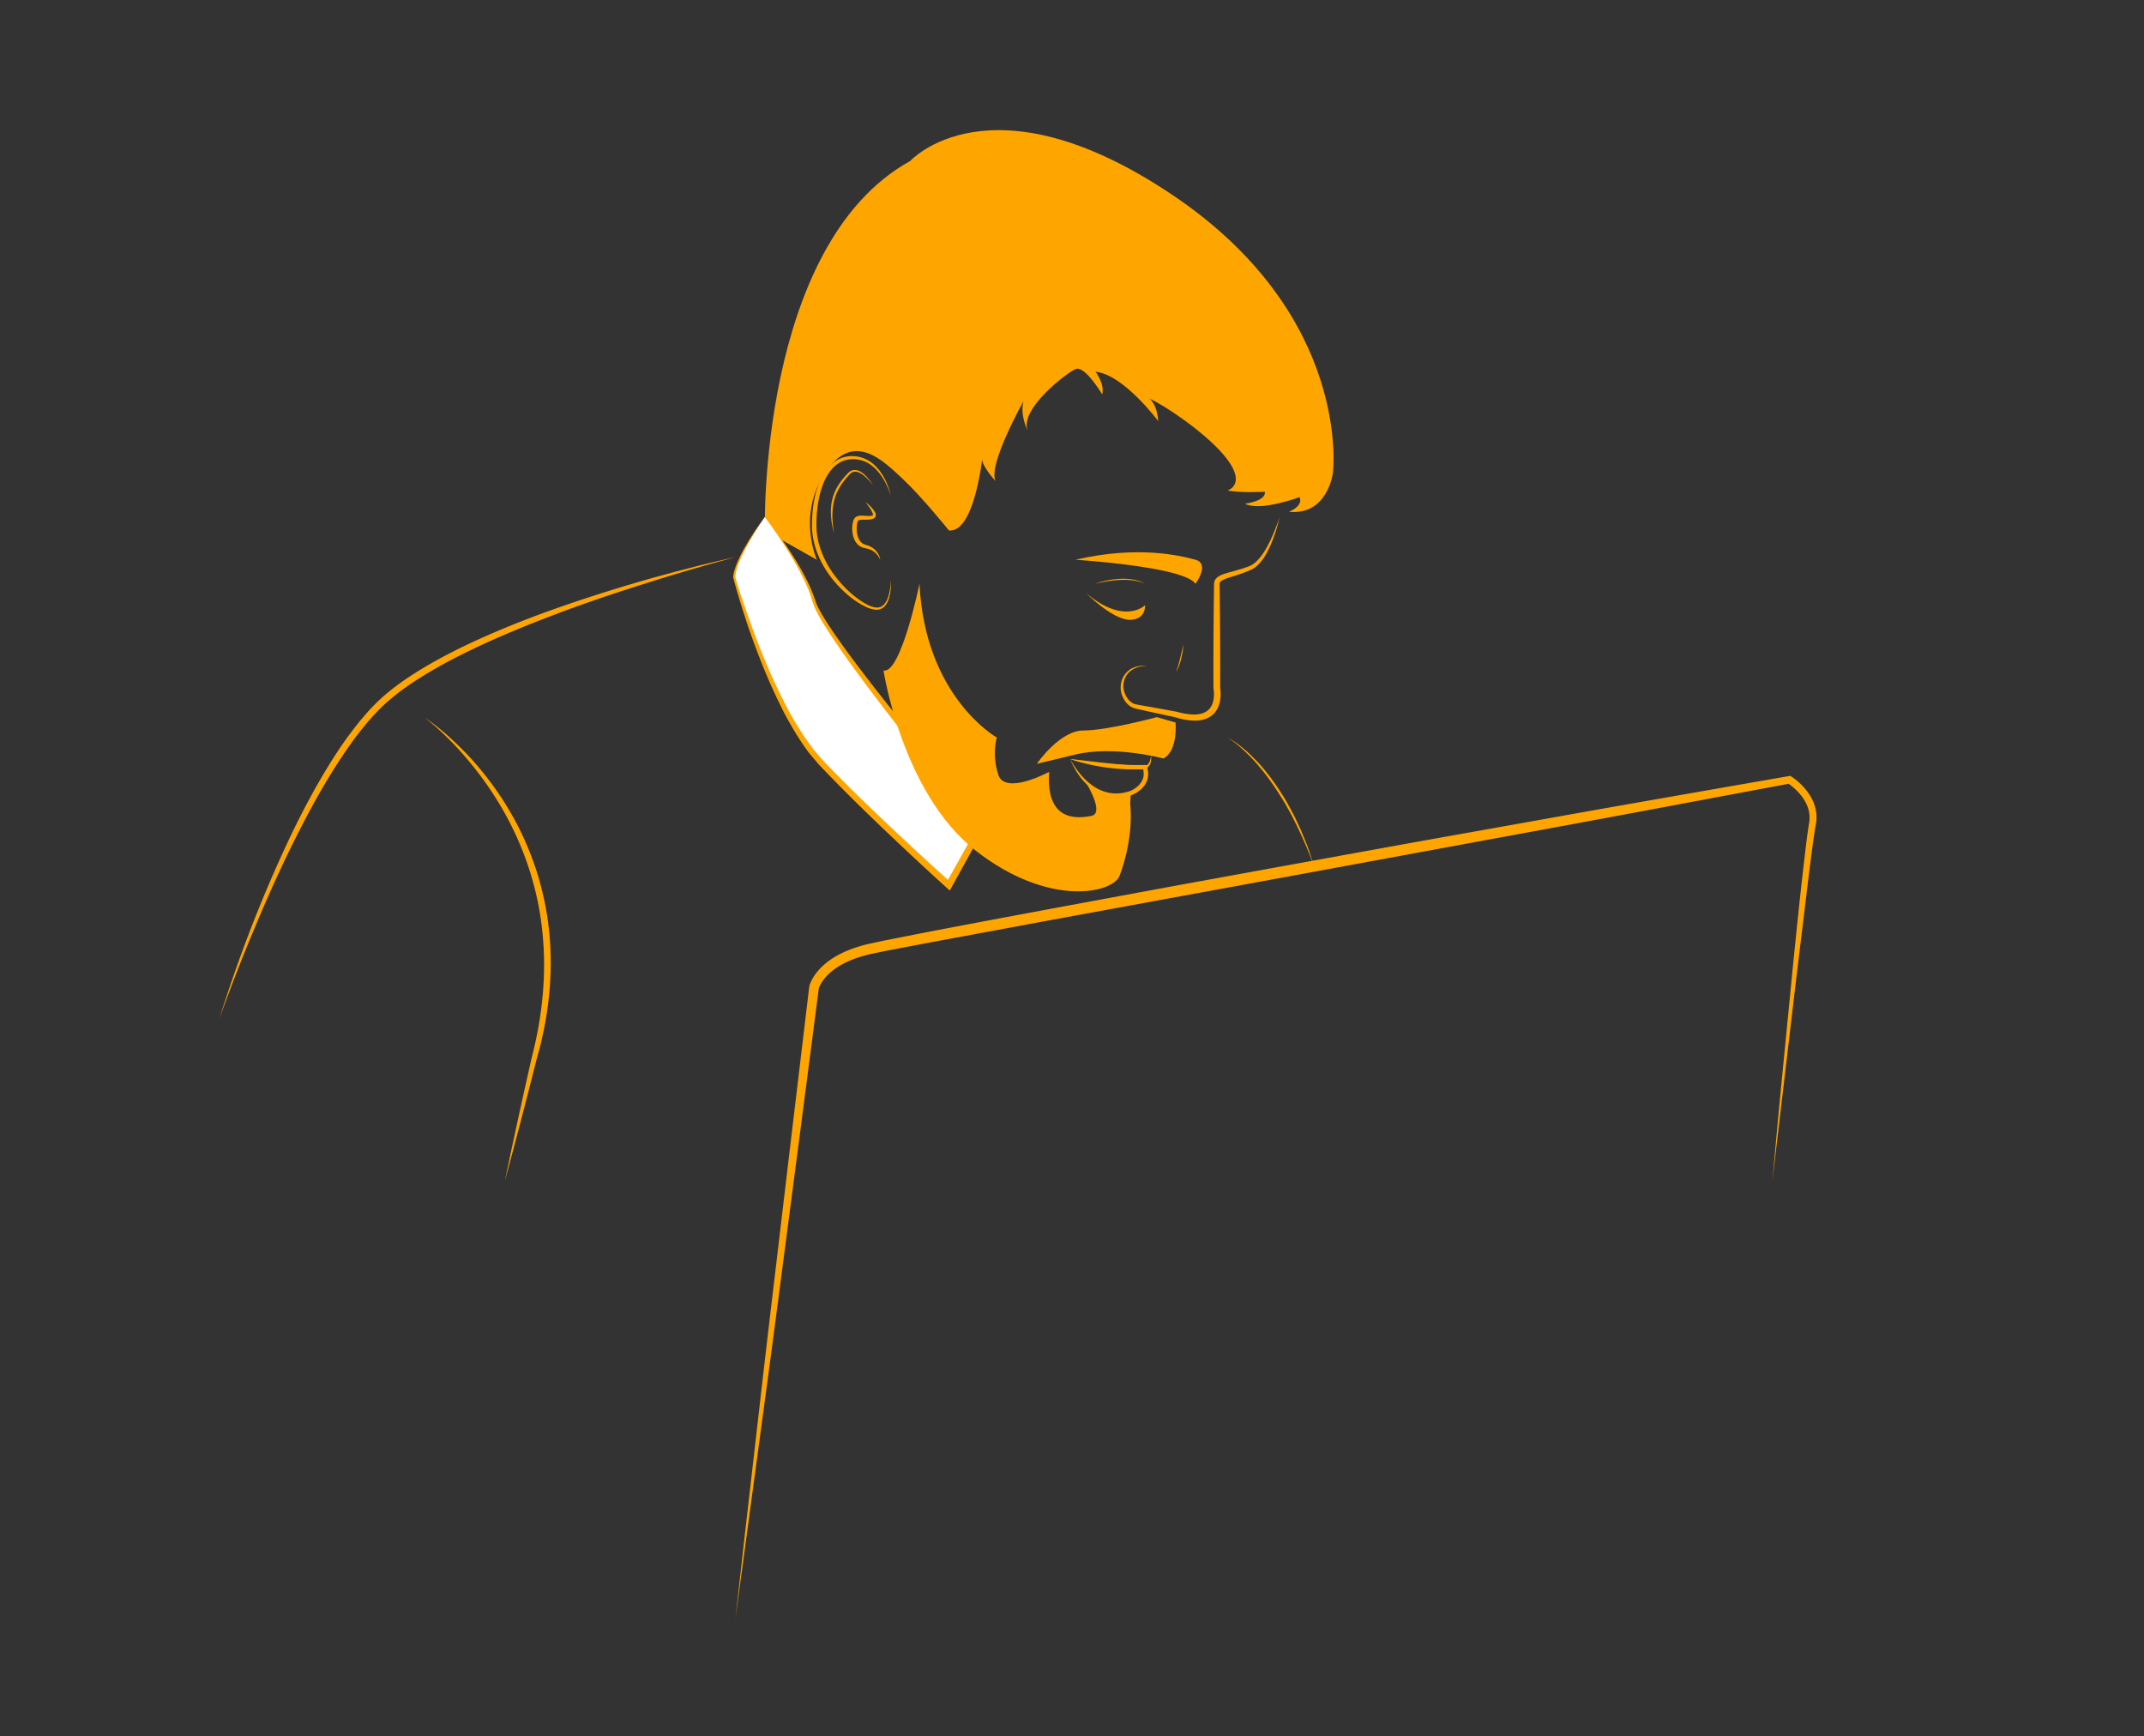 <svg xmlns="http://www.w3.org/2000/svg" viewBox="0 0 947.37 767.17"><rect x="0" y="0" width="947.37" height="767.17" fill="#333333" stroke="none"/><style>.st1{fill:orange}</style><g id="Camada_1"><path class="st1" d="M337.95 234.35S335 108.26 402.18 71.13c0 0 35.35-38.89 115.49 14.73s71.3 123.15 71.3 123.15-2.36 18.86-19.44 17.09c0 0 6.48-2.36 4.71-6.48 0 0-17.09 6.48-24.16 2.95 0 0 9.43-1.18 8.84-5.3 0 0-11.2.59-16.5-.59 0 0 8.25-2.36 0-13.55s-28.87-24.75-34.76-27.1c0 0 3.54 1.77 4.12 10.02 0 0-15.32-20.62-27.69-21.8 0 0 4.12 5.3 2.95 10.02 0 0-7.66-12.96-11.78-11.2s-24.75 17.68-21.21 27.1c0 0-3.54-7.07-1.77-12.96 0 0-15.91 28.28-12.37 35.35 0 0-6.48-7.07-5.89-10.02 0 0-3.54 33-14.73 31.82 0 0-11.78-14.73-20.62-22.98-8.84-8.25-21.8-21.21-34.18-2.36-12.37 18.86-3.54 38.3-3.54 38.3l-23-12.97zm190.32 23.57s6.48-8.84 0-10.61-25.34-6.48-53.03 0c0 .01 47.73 2.95 53.03 10.61zm-22.28 9.43s-8.88 9.12-26.11-5.3c0 0 11.12 11.2 18.78 11.78 0 0 7.34.75 7.33-6.48zm-47.84 70.12s10.02-14.73 20.62-14.73 32.41-5.89 32.41-5.89l8.25 2.36s1.18 12.37-5.3 15.91c0 0-21.8-5.89-38.89-1.77l-17.09 4.12zm107.24-109.01c-.78 3.66-1.86 7.25-3.26 10.74-1.42 3.47-3.06 6.94-5.7 9.84-.66.72-1.42 1.37-2.26 1.95-.42.29-.87.53-1.34.75l-1.32.56c-1.76.72-3.55 1.35-5.34 1.92-1.78.57-3.61 1.07-5.2 1.75-.78.33-1.52.75-1.82 1.18-.08.1-.15.2-.17.31-.06.09-.06.22-.07.34-.03.07-.01.38-.01.59l.01.7c.09 7.46.19 14.93.22 22.39.02 7.46.07 14.93.02 22.39l-.03-.29c.23 1.34.28 2.53.24 3.81-.06 1.26-.24 2.53-.62 3.78-.39 1.25-.99 2.48-1.85 3.54-.86 1.07-1.98 1.92-3.19 2.5-1.21.58-2.5.92-3.76 1.05-.64.11-1.26.09-1.89.13-.62-.02-1.24-.02-1.85-.08-2.45-.21-4.79-.76-7.06-1.45l.12.03-11.23-2.44-5.61-1.24c-.87-.16-2.06-.52-2.94-1.12-.88-.61-1.67-1.34-2.26-2.2-1.22-1.68-1.94-3.68-2.02-5.71-.1-2.03.44-4.09 1.55-5.76.14-.21.27-.42.42-.62l.5-.55.5-.55.58-.47c.38-.3.76-.66 1.22-.86.44-.22.89-.41 1.35-.58 1.84-.65 3.81-.85 5.71-.65-3.79-.06-7.77 1.44-9.54 4.74-.91 1.58-1.25 3.42-1.05 5.2.18 1.78.96 3.48 2.03 4.84.53.7 1.21 1.25 1.91 1.69.75.42 1.41.61 2.43.76l5.64 1 11.26 2.04.04.01.08.02c2.17.6 4.37 1.06 6.54 1.21.54.04 1.08.03 1.62.04.52-.05 1.07-.04 1.57-.14 1.04-.13 2.01-.42 2.88-.86 1.74-.87 2.94-2.43 3.51-4.37.56-1.91.61-4.19.27-6.16l-.03-.17v-.13c-.05-7.46 0-14.93.02-22.39.03-7.46.13-14.93.22-22.39l.01-.7c.01-.25-.01-.41.04-.8.04-.34.09-.68.25-1.01.12-.35.31-.63.53-.89.88-1.04 1.9-1.44 2.82-1.82 1.88-.72 3.68-1.13 5.47-1.64 1.79-.5 3.55-1.01 5.28-1.63l1.28-.48c.38-.16.76-.34 1.12-.56.72-.45 1.42-.98 2.05-1.61 2.54-2.51 4.43-5.77 6.03-9.09.8-1.67 1.52-3.39 2.19-5.12.71-1.73 1.35-3.48 1.89-5.27z"/><path class="st1" d="M519.51 296.81c.3-.43.49-.92.67-1.42.19-.49.34-.99.49-1.49.29-1 .55-2.02.8-3.04.51-2.04.94-4.09 1.49-6.14-.08 1.06-.21 2.1-.38 3.15-.16 1.04-.38 2.08-.62 3.11-.27 1.02-.54 2.05-.93 3.04-.39.99-.77 2.02-1.52 2.79zm-46.63 38.56c1.9 3.56 4.31 6.84 7.21 9.54 2.89 2.7 6.38 4.76 10.18 5.4 1.89.35 3.83.35 5.72.03.95-.17 1.89-.38 2.8-.67.86-.2 1.69-.69 2.49-1.18 1.57-1.01 2.9-2.38 3.58-4.01.69-1.62.66-3.48.09-5.25l.96.67c-2.83.06-5.6-.08-8.39-.25-2.78-.17-5.56-.48-8.32-.84-2.76-.39-5.51-.82-8.23-1.42-1.36-.28-2.72-.61-4.07-.93-.69-.16-1.31-.32-1.97-.52-.65-.2-1.34-.4-2.05-.57zm0 0c.64.12 1.31.22 2.01.32l2.1.33c1.37.2 2.74.41 4.11.56 2.75.33 5.49.63 8.25.85 2.75.25 5.51.37 8.26.49 2.75.11 5.52.12 8.23.06l.72-.02.23.69c.7 2.05.8 4.48-.1 6.61-.88 2.13-2.56 3.74-4.36 4.89-.92.56-1.86 1.11-2.97 1.38-1.02.32-2.05.52-3.1.67-2.09.29-4.25.23-6.32-.21-2.07-.45-4.04-1.27-5.83-2.36-1.79-1.08-3.36-2.46-4.79-3.94-1.43-1.49-2.63-3.16-3.72-4.88-1.06-1.74-2.01-3.54-2.72-5.44z"/><path class="st1" d="M508.65 333.89c.1.83.09 1.67-.06 2.52-.17.83-.46 1.73-1.2 2.4-.35.35-.84.56-1.33.68-.46.1-.87.15-1.29.2-.84.1-1.68.13-2.51.17-3.34.13-6.66-.04-9.96-.35-3.3-.35-6.59-.82-9.83-1.51-3.24-.68-6.46-1.52-9.59-2.63 3.31.29 6.58.7 9.84 1.09 3.26.37 6.52.76 9.78 1.06 3.26.34 6.52.6 9.78.78.81.04 1.63.07 2.43.08.4.01.81.01 1.17-.02.32-.04.63-.12.91-.31.59-.35.98-1.06 1.28-1.78.28-.75.48-1.56.58-2.38zm-115.02-77.73c.15 2.67 0 5.39-.75 8.02-.39 1.3-.96 2.6-1.94 3.65-.96 1.09-2.49 1.65-3.94 1.58-2.88-.3-5.33-1.65-7.65-3.06-2.32-1.44-4.45-3.15-6.43-5.01-3.99-3.7-7.4-8.04-9.93-12.9-2.52-4.85-4.12-10.27-4.22-15.82-.04-5.43.55-10.89 2.05-16.17.83-2.62 1.88-5.18 3.38-7.54 1.48-2.34 3.47-4.48 5.99-5.83 5.07-2.78 11.59-1.72 15.73 1.95 2.1 1.8 3.71 4.05 4.97 6.43 1.24 2.4 2.18 4.95 2.75 7.57-.78-2.56-1.88-5.02-3.22-7.31-1.37-2.27-3.06-4.35-5.13-5.93-4.03-3.26-9.98-3.9-14.35-1.35-2.19 1.26-3.93 3.21-5.27 5.4-1.34 2.2-2.3 4.64-3.04 7.14-1.37 5.04-1.94 10.35-1.87 15.62.06 5.19 1.55 10.31 3.9 14.97 2.32 4.7 5.59 8.93 9.32 12.64.91.96 1.93 1.79 2.92 2.67 1.04.8 2.05 1.66 3.15 2.37 2.15 1.46 4.52 2.82 7 3.18 1.22.11 2.45-.24 3.35-1.14.91-.86 1.53-2.05 1.97-3.28.44-1.24.73-2.54.92-3.86.21-1.32.32-2.65.34-3.99z"/><path class="st1" d="M385.68 214.32c-1.06-1.39-2.21-2.72-3.53-3.83-.65-.56-1.34-1.08-2.09-1.47-.74-.39-1.55-.64-2.33-.61-.78.05-1.5.39-2.07.95-.57.56-1.16 1.27-1.72 1.91-1.12 1.32-2.15 2.7-3 4.18-1.76 2.94-2.72 6.3-3.01 9.73-.32 3.44.05 6.93.66 10.38-.23-.84-.46-1.69-.67-2.54l-.49-2.59c-.08-.88-.2-1.75-.25-2.63-.01-.88-.09-1.77-.02-2.66.11-3.55 1.1-7.11 2.91-10.19.91-1.54 1.98-2.97 3.15-4.3.61-.66 1.16-1.29 1.84-1.94.69-.65 1.67-1.07 2.64-1.06.98.01 1.88.36 2.65.83.79.46 1.47 1.04 2.11 1.66 1.26 1.26 2.34 2.66 3.22 4.18zm-3.24 7.47c1.31 1.02 2.51 2.15 3.55 3.51.25.35.49.71.69 1.13.18.42.41.89.27 1.59-.07.33-.31.7-.6.88-.14.12-.28.15-.43.23l-.34.11c-.45.15-.9.22-1.34.28-.89.11-1.74.09-2.55.09-.8-.01-1.59.01-2.1.21-.24.11-.38.21-.48.36-.1.19-.22.5-.3.84-.17.69-.24 1.46-.25 2.22-.04 1.51.15 3.07.71 4.4.24.7.65 1.26 1.09 1.8.51.45 1.03.9 1.72 1.1.18.06.31.12.52.19l.63.19c.42.11.82.31 1.22.48.78.41 1.53.87 2.16 1.48 1.25 1.21 2.13 2.79 2.3 4.45a8.185 8.185 0 0 0-2.92-3.69c-.63-.45-1.33-.77-2.05-1.03-.38-.09-.72-.24-1.1-.3-.37-.07-.73-.14-1.22-.28-.93-.18-1.76-.73-2.49-1.34-.65-.68-1.24-1.45-1.59-2.29-.76-1.67-.98-3.45-.97-5.21.03-.88.12-1.75.35-2.65.12-.45.27-.92.59-1.44.36-.53.94-.9 1.47-1.06 1.07-.31 1.94-.21 2.78-.18.83.04 1.62.13 2.37.11.7 0 1.66-.22 1.57-.3.08-.11.04-.48-.07-.8-.11-.34-.28-.69-.46-1.04-.75-1.41-1.75-2.72-2.73-4.04z"/><path d="M337.93 228.46s-12.94 17.68-13.53 26.52c0 0 15.91 58.25 38.3 81.86s56.57 54.25 56.57 54.25L434 364.57s-69.53-82.49-74.24-98.7c-4.72-16.2-21.83-37.41-21.83-37.41z" fill="#fff"/><path class="st1" d="M337.93 228.46a144.31 144.31 0 0 0-7.87 12.76c-1.21 2.18-2.3 4.43-3.25 6.72-.94 2.28-1.78 4.67-1.94 7.07l-.02-.15c2 6.75 4.27 13.44 6.66 20.06 2.36 6.64 4.95 13.2 7.69 19.68 2.75 6.48 5.81 12.82 9.07 19.03 3.38 6.14 7.07 12.11 11.31 17.63l3.39 3.93c.54.67 1.17 1.29 1.78 1.93l1.83 1.9c2.45 2.53 4.93 5.03 7.43 7.52 4.99 4.98 10.06 9.88 15.17 14.74a1478.72 1478.72 0 0 0 31.08 28.71l-2.31.39 14.8-26.47.16 1.6c-8.94-10.72-17.77-21.51-26.5-32.39-8.75-10.86-17.28-21.91-25.61-33.11-4.15-5.61-8.24-11.27-12.16-17.06-1.96-2.89-3.87-5.83-5.66-8.85-.9-1.5-1.74-3.05-2.51-4.65-.79-1.56-1.36-3.39-1.86-4.98-1.03-3.28-2.41-6.47-3.95-9.57-1.52-3.12-3.22-6.15-5.02-9.13-1.78-2.99-3.69-5.9-5.63-8.79-1.95-2.9-3.96-5.75-6.08-8.52zm0 0c4.4 5.4 8.55 11.03 12.3 16.92 1.88 2.94 3.68 5.95 5.3 9.05 1.65 3.09 3.13 6.28 4.28 9.62.59 1.72 1.1 3.22 1.92 4.75.78 1.52 1.66 3.01 2.57 4.48 1.81 2.95 3.75 5.83 5.75 8.67 3.99 5.69 8.16 11.26 12.4 16.79 8.47 11.05 17.25 21.86 26 32.71 8.78 10.82 17.66 21.56 26.64 32.2l.63.74-.47.86-14.66 26.56-.91 1.66-1.4-1.27c-10.48-9.5-20.81-19.14-31-28.94-5.09-4.9-10.15-9.84-15.13-14.86a590.91 590.91 0 0 1-7.42-7.59l-1.83-1.92c-.61-.64-1.23-1.27-1.8-1.97l-3.5-4.11c-4.31-5.74-7.93-11.89-11.26-18.16-3.2-6.34-6.18-12.78-8.84-19.34-2.65-6.57-5.14-13.19-7.4-19.9-2.22-6.72-4.31-13.47-6.14-20.31l-.02-.08.01-.07c.26-2.61 1.19-4.99 2.2-7.29 1.03-2.3 2.19-4.53 3.47-6.69 2.51-4.34 5.32-8.49 8.31-12.51z"/><path class="st1" d="M406.3 257.92s-8.25 40.07-15.91 38.3c0 0 8.25 54.21 40.66 79.55s60.69 18.86 63.64 11.2 5.89-20.03 4.71-31.82l.27-4.71s-12.64 3.12-19.71-4.54c0 0 8.25 13.37 2.36 14.55-5.89 1.18-20.35 2.95-18.72-19.44 0 0-19.58 10.61-22.53 1.18-2.95-9.43-.59-16.32-.59-16.32s-31.82-17.86-34.18-67.95zm99.7 0c-.84-.44-1.74-.74-2.66-.97-.91-.25-1.84-.41-2.77-.53-1.87-.24-3.76-.29-5.64-.19-1.89.04-3.76.32-5.63.58l-2.79.51-2.78.6 2.73-.84 2.78-.65c1.87-.35 3.77-.62 5.68-.7 1.91-.07 3.83-.02 5.72.31 1.86.34 3.75.85 5.36 1.88zm-318.3 59.14c3.89 2.59 7.52 5.57 10.99 8.71 3.47 3.14 6.8 6.46 9.95 9.93 6.26 6.99 11.88 14.59 16.62 22.72 4.8 8.1 8.64 16.77 11.61 25.73 2.92 8.97 4.87 18.27 5.82 27.66 1.87 18.8-.31 37.89-5.5 55.89-4.55 18.1-9.25 36.17-14.13 54.19 3.8-18.29 7.78-36.55 11.93-54.76 4.65-17.98 6.61-36.64 4.72-55.03-1.79-18.38-7.52-36.33-16.5-52.52-4.48-8.1-9.76-15.77-15.7-22.92-5.91-7.15-12.49-13.82-19.81-19.6z"/><path class="st1" d="M324.99 246.14c-13.22 3.56-26.36 7.36-39.39 11.52-13.05 4.07-26.01 8.44-38.8 13.23-12.77 4.84-25.45 9.92-37.73 15.83-6.15 2.94-12.2 6.05-18.07 9.47-5.86 3.42-11.56 7.13-16.81 11.35-2.63 2.11-5.12 4.34-7.45 6.77a112.56 112.56 0 0 0-6.67 7.62c-4.24 5.28-8.09 10.89-11.75 16.62-7.32 11.48-13.7 23.56-19.75 35.8-6.02 12.26-11.55 24.77-16.77 37.4-5.29 12.61-10.2 25.38-14.84 38.26 8.17-26.13 17.98-51.77 29.56-76.64 5.79-12.44 12.16-24.62 19.42-36.32 3.63-5.85 7.55-11.53 11.86-16.94 2.16-2.7 4.41-5.33 6.81-7.85 2.4-2.52 5.01-4.88 7.71-7.05 5.42-4.36 11.25-8.1 17.21-11.56 5.97-3.45 12.1-6.59 18.32-9.51 6.22-2.92 12.54-5.62 18.9-8.19 3.18-1.29 6.38-2.52 9.59-3.74 3.21-1.2 6.44-2.36 9.67-3.51 12.94-4.55 26.01-8.67 39.17-12.47a853.37 853.37 0 0 1 19.84-5.34c6.62-1.7 13.27-3.31 19.97-4.75zm0 468.81l3.9-34.89 4-34.88c2.68-23.25 5.3-46.51 8.09-69.75l8.27-69.73 8.33-69.72.01-.12.02-.08c.13-.51.22-.78.35-1.12.12-.34.26-.64.39-.95.28-.61.58-1.2.92-1.75.33-.56.68-1.1 1.07-1.61.36-.53.78-1.01 1.19-1.5 1.66-1.92 3.59-3.55 5.62-4.97 4.11-2.76 8.65-4.63 13.26-5.96 2.32-.72 4.6-1.12 6.89-1.63l3.44-.74 3.41-.67 13.64-2.69c18.19-3.53 36.39-6.9 54.6-10.31l54.62-10.12 54.65-9.96 54.66-9.91 54.69-9.76c36.45-6.55 72.94-12.86 109.42-19.24l.65-.11.51.33c1.78 1.17 3.24 2.45 4.67 3.89 1.4 1.44 2.68 3.02 3.72 4.78 1.02 1.77 1.86 3.68 2.31 5.72.13.5.16 1.03.24 1.55.08.52.14 1.03.12 1.56v1.57c-.05.52-.14 1.03-.21 1.55-1.29 7.46-2.17 14.98-3.14 22.51l-5.49 45.2-10.67 90.47c1.38-15.12 2.75-30.24 4.23-45.35l4.44-45.33c1.49-15.11 3.04-30.22 4.75-45.31.88-7.54 1.67-15.12 2.87-22.64.05-.43.12-.85.16-1.27l-.02-1.28c.02-.43-.04-.85-.11-1.27-.08-.42-.1-.85-.21-1.26-.39-1.67-1.11-3.26-2-4.76-.91-1.5-2.06-2.87-3.32-4.14-1.25-1.24-2.7-2.45-4.1-3.35l1.16.22c-36.4 6.79-72.79 13.68-109.22 20.36l-109.26 20.12-109.27 20.05-54.6 10.13-13.63 2.6-3.41.65-3.36.7c-2.23.48-4.52.87-6.63 1.52-4.28 1.21-8.41 2.9-12.01 5.28-1.77 1.22-3.41 2.6-4.79 4.17-.34.4-.69.79-.98 1.21-.32.41-.6.84-.86 1.27-.27.43-.5.88-.71 1.31-.1.22-.21.44-.28.66-.08.19-.17.48-.18.53l.03-.19-9.05 69.63-9.11 69.62c-3 23.21-6.17 46.4-9.29 69.6l-4.69 34.8-4.7 34.76z"/><path class="st1" d="M542.37 325.86c2.6 1.33 4.94 3.09 7.19 4.95 2.25 1.86 4.31 3.94 6.33 6.05 3.98 4.28 7.4 9.05 10.55 13.96l2.27 3.75 2.07 3.85 1.04 1.93.94 1.97c.63 1.31 1.25 2.64 1.85 3.96 1.17 2.67 2.2 5.4 3.31 8.09.93 2.76 1.88 5.51 2.77 8.28l-3.23-8.1c-1.19-2.65-2.3-5.33-3.55-7.95-.65-1.3-1.3-2.59-1.93-3.9l-.96-1.95-1.05-1.9-2.1-3.8-2.29-3.69c-3.05-4.92-6.45-9.62-10.27-13.97-.98-1.06-1.93-2.16-2.95-3.19-1.03-1.01-2.04-2.06-3.13-3.01-2.11-1.98-4.38-3.81-6.86-5.33z"/></g></svg>